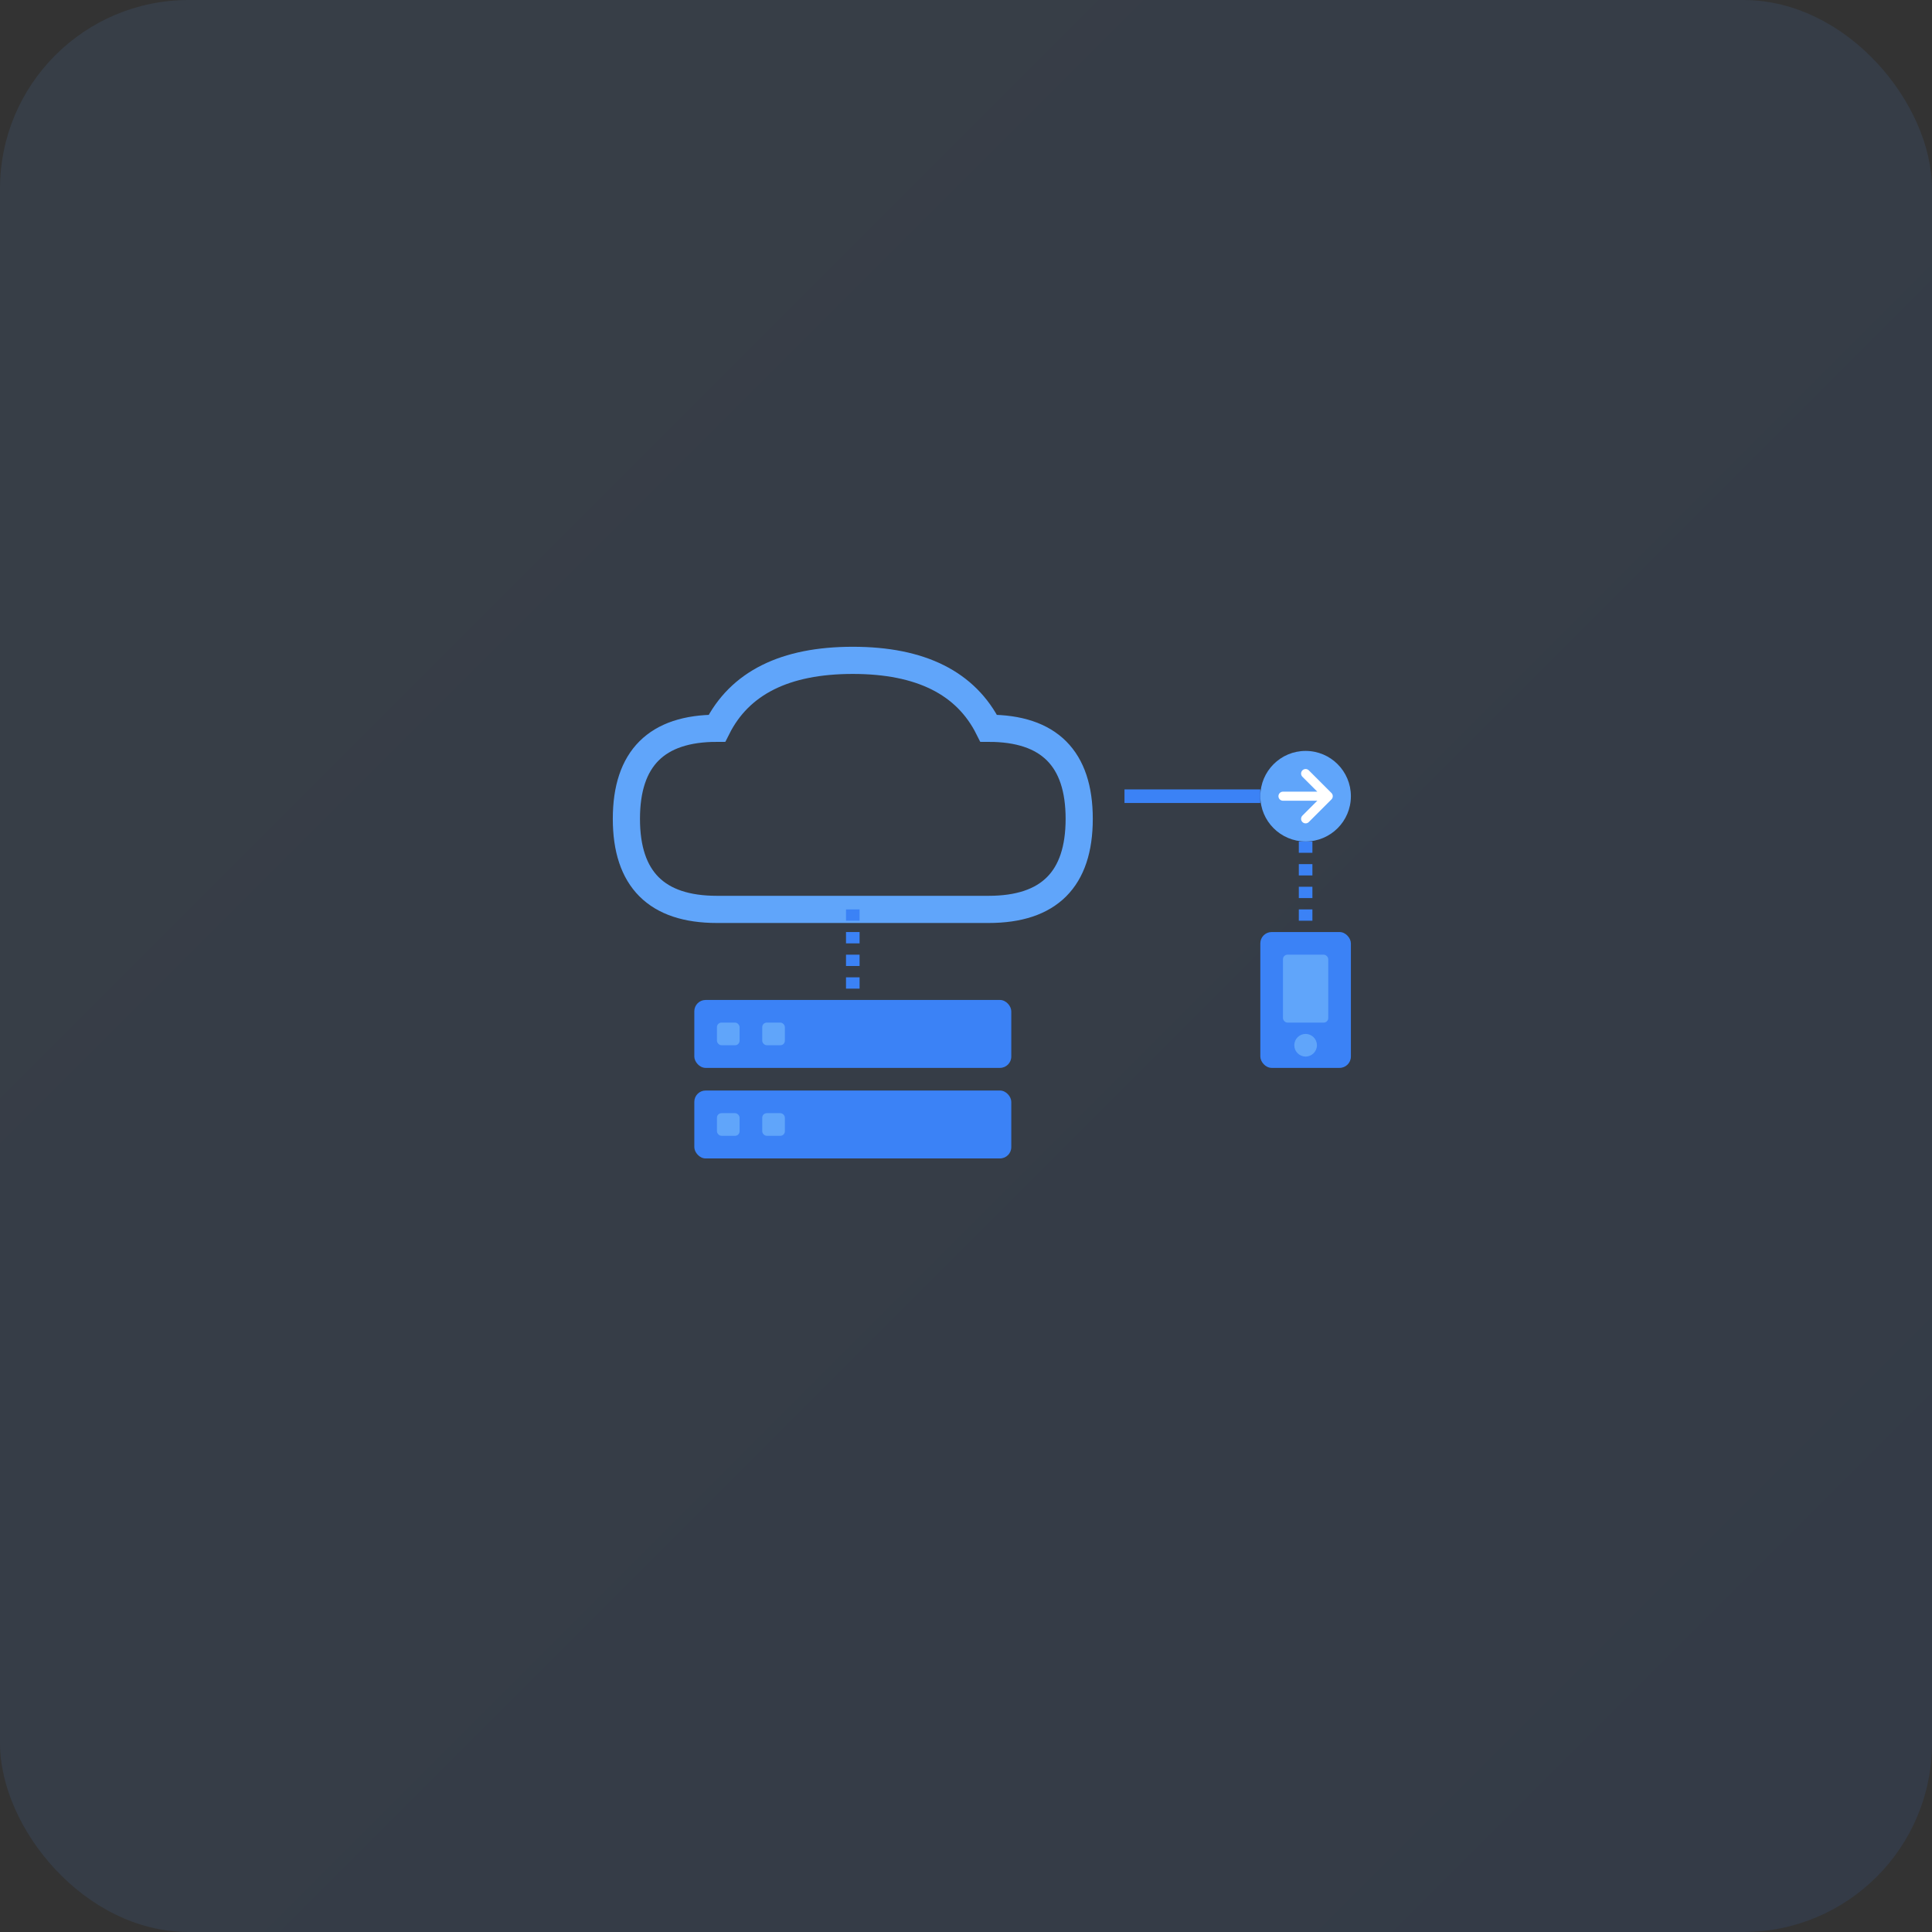 <svg xmlns="http://www.w3.org/2000/svg" viewBox="0 0 512 512">
  <rect x="0" y="0" width="512" height="512" fill="#333333" stroke="none"/>
  <defs>
    <linearGradient id="grad3" x1="0%" y1="0%" x2="100%" y2="100%">
      <stop offset="0%" style="stop-color:#60A5FA;stop-opacity:1" />
      <stop offset="100%" style="stop-color:#3B82F6;stop-opacity:1" />
    </linearGradient>
  </defs>
  <rect width="512" height="512" rx="50" fill="url(#grad3)" fill-opacity="0.1" />
  <g transform="translate(106, 106) scale(0.6)">
    <!-- Cloud Shape -->
    <path d="M200,115 Q155,115 140,145 Q100,145 100,185 Q100,225 140,225 L260,225 Q300,225 300,185 Q300,145 260,145 Q245,115 200,115 Z" fill="none" stroke="#60A5FA" stroke-width="12" />
    
    <!-- Server Racks -->
    <rect x="130" y="265" width="140" height="30" rx="5" fill="#3B82F6" />
    <rect x="140" y="275" width="10" height="10" rx="2" fill="#60A5FA" />
    <rect x="160" y="275" width="10" height="10" rx="2" fill="#60A5FA" />
    
    <rect x="130" y="305" width="140" height="30" rx="5" fill="#3B82F6" />
    <rect x="140" y="315" width="10" height="10" rx="2" fill="#60A5FA" />
    <rect x="160" y="315" width="10" height="10" rx="2" fill="#60A5FA" />
    
    <!-- Connection Lines -->
    <path d="M200,225 L200,265" fill="none" stroke="#3B82F6" stroke-width="6" stroke-dasharray="5,5" />
    <path d="M320,175 L380,175" fill="none" stroke="#3B82F6" stroke-width="6" />
    
    <!-- Data Transfer Symbol -->
    <circle cx="400" cy="175" r="20" fill="#60A5FA" />
    <path d="M390,175 L410,175 M400,165 L410,175 L400,185" fill="none" stroke="white" stroke-width="4" stroke-linecap="round" stroke-linejoin="round" />
    
    <!-- Connecting Devices -->
    <rect x="380" y="235" width="40" height="60" rx="5" fill="#3B82F6" />
    <rect x="390" y="245" width="20" height="30" rx="2" fill="#60A5FA" />
    <circle cx="400" cy="285" r="5" fill="#60A5FA" />
    
    <path d="M400,195 L400,235" fill="none" stroke="#3B82F6" stroke-width="6" stroke-dasharray="5,5" />
  </g>
</svg>